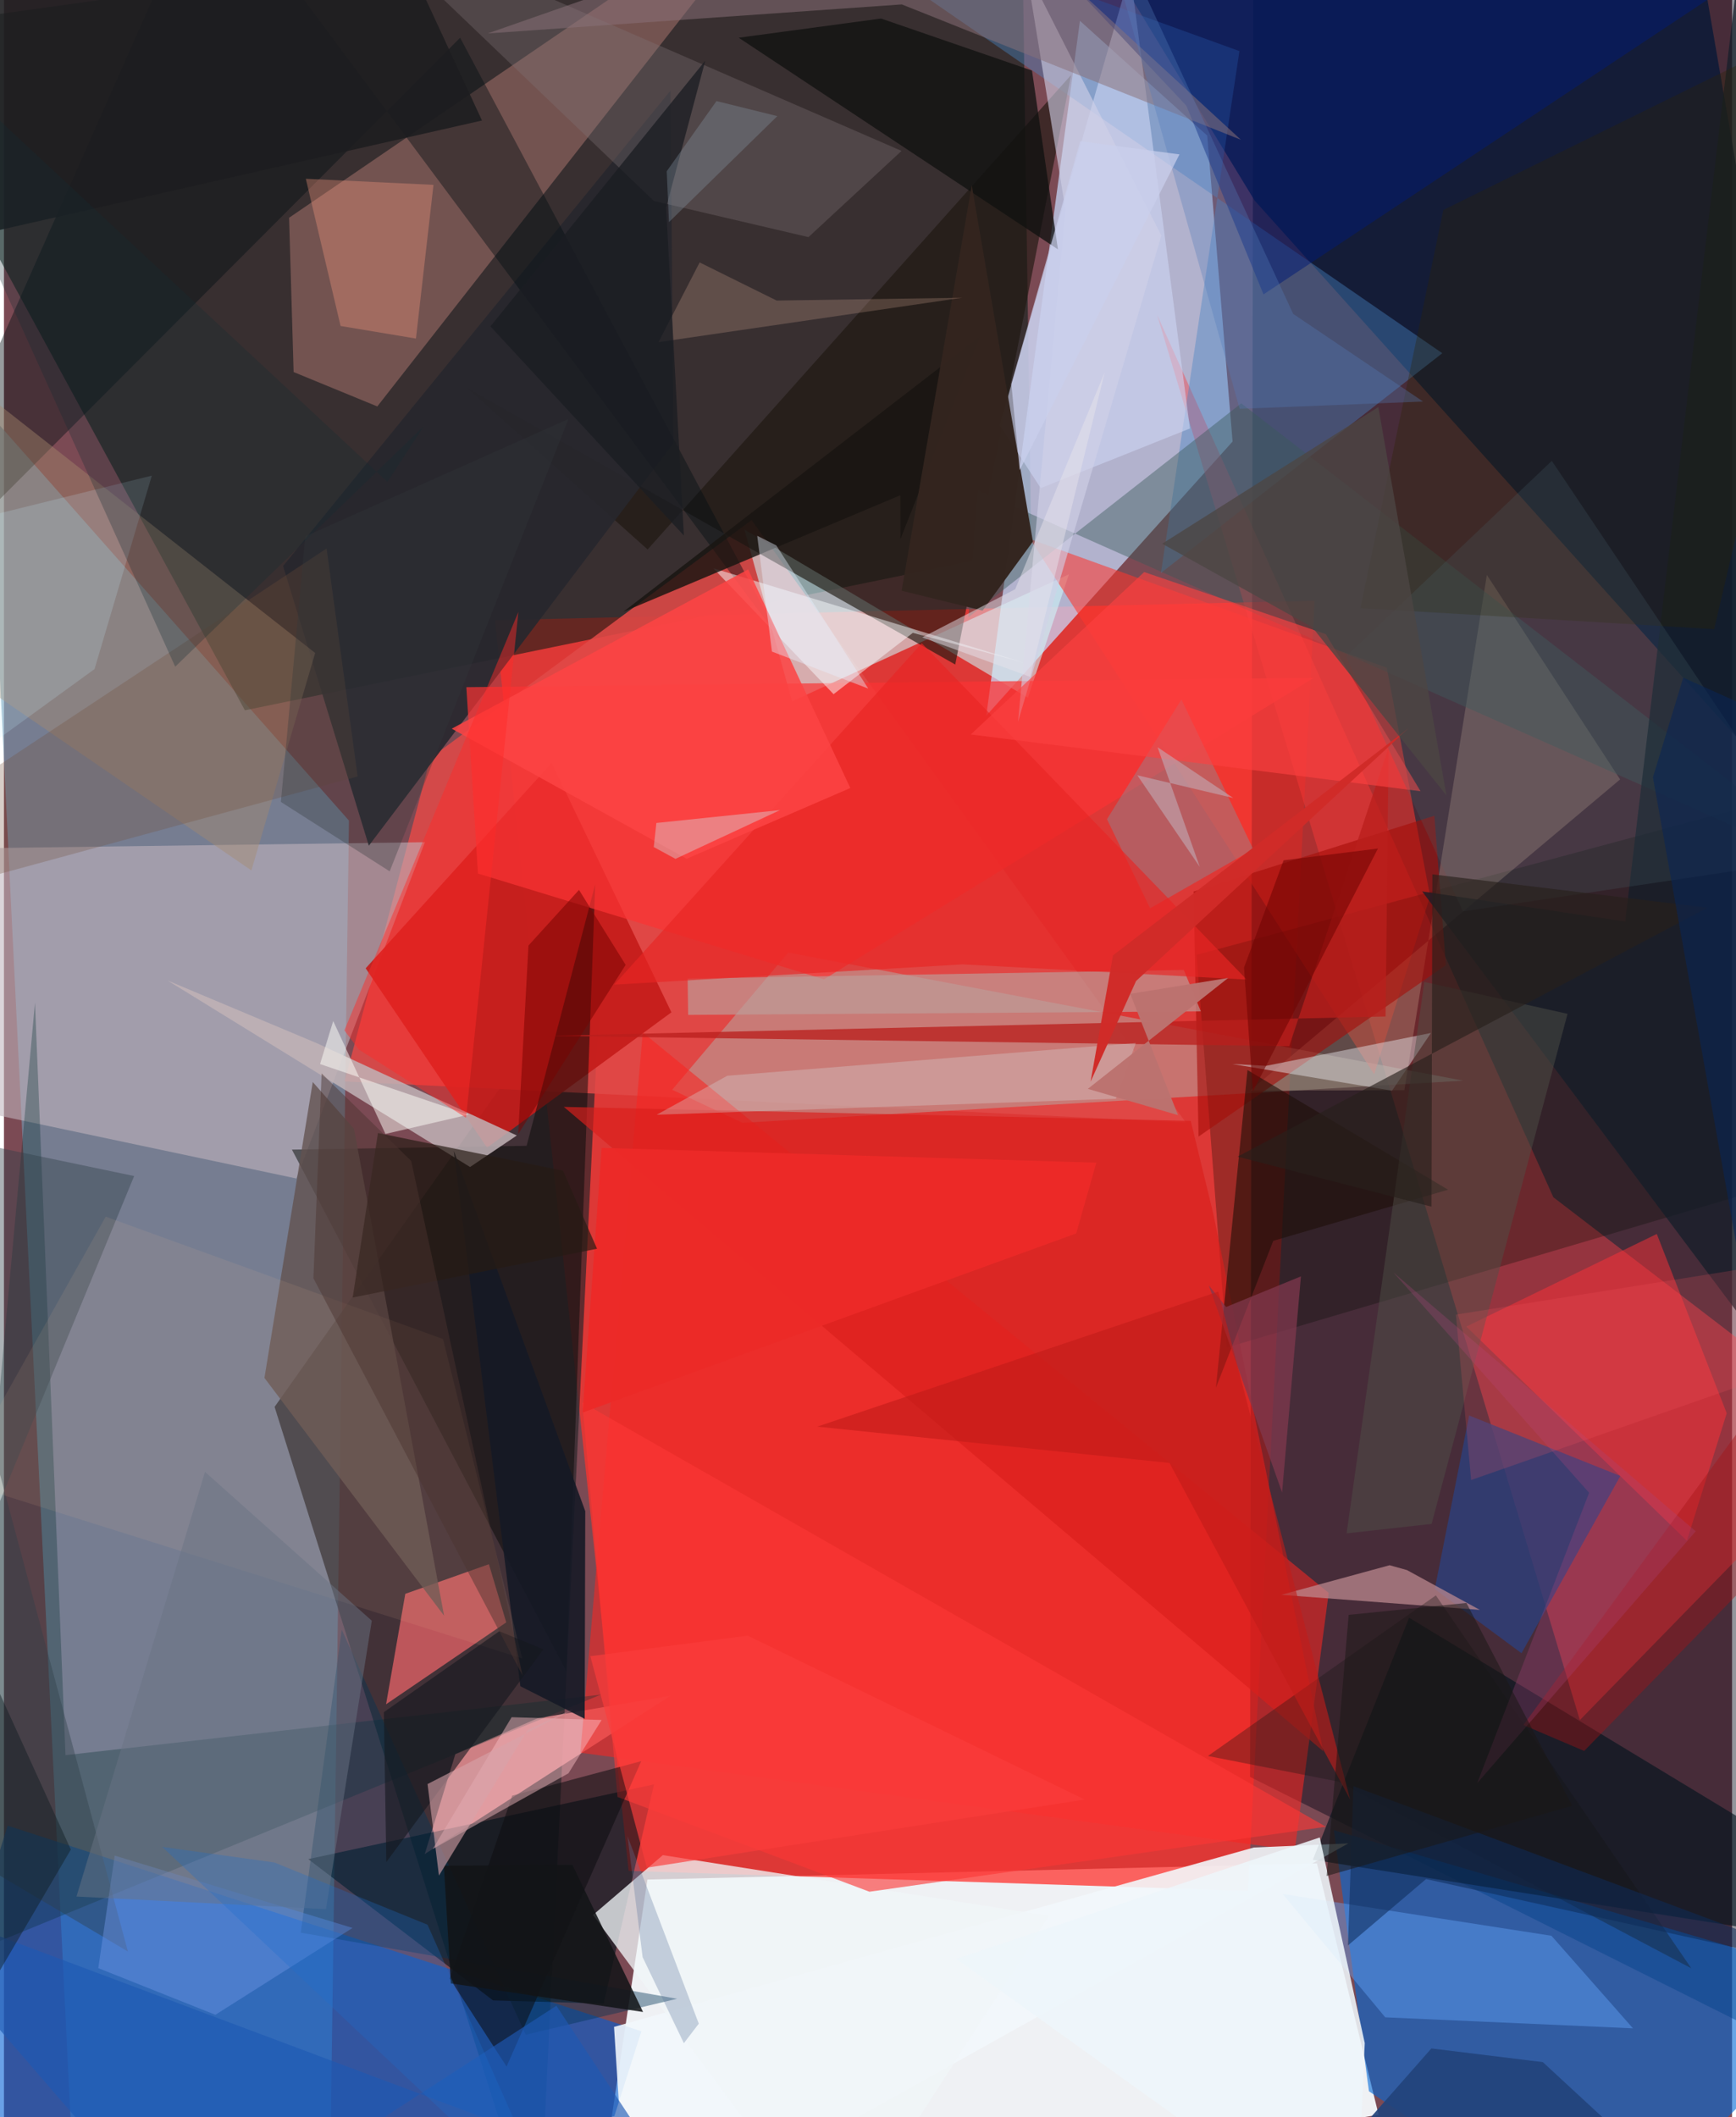 <svg xmlns="http://www.w3.org/2000/svg" width="228" height="278" viewBox="0 0 836 1024"><path fill="#7b4a54" d="M0 0h836v1024H0z"/><path fill="#f0f3f6" fill-opacity=".984" d="M665.015 1022.827l-29.822-121.552-323.898 7.803L284.702 1086z"/><path fill="#ff322d" fill-opacity=".745" d="M302.201 904.885l-64.665-604.912 396.51-9.436-32.198 624.004z"/><path fill="#749eb8" fill-opacity=".616" d="M157.303 1086l9.597-689.104L-8.268 198.718 35.221 1086z"/><path fill="#001911" fill-opacity=".541" d="M497.011 265.5L492.198-62-62 15.074 116.555 343.55z"/><path fill="#c8ddff" fill-opacity=".71" d="M475.216 346.147l119.158-132.604-12.275-147.97-61.572-55.5z"/><path fill="#000314" fill-opacity=".42" d="M602.832 859.43l1.62-901.717 260.79-8.21L898 1007.143z"/><path fill="#29262b" fill-opacity=".694" d="M290.434 454.869l-4 60.552L258.706 1086 130.918 680.466z"/><path fill="#005ed4" fill-opacity=".588" d="M1.795 883.01l306.588 99.431-13.11 41.097L-62 1086z"/><path fill="#0068d6" fill-opacity=".6" d="M660.354 1011.496l-16.98-126.291L898 959.905 771.87 1086z"/><path fill="#fe4147" fill-opacity=".427" d="M762.368 831.946l-204.51-679.714L749.55 579.059 898 692.876z"/><path fill="#e04947" fill-opacity=".875" d="M361.674 251.547l210.032 291.341-406.891-19.847 41.497-156.39z"/><path fill="#031836" fill-opacity=".741" d="M605.037 96.987l291.946 324.99L813.425-62 528.608-28.517z"/><path fill="#b4a8a4" fill-opacity=".522" d="M357.258 543.058l348.685-20.378-326.562-61.973-56.109 66.366z"/><path fill="#df9689" fill-opacity=".357" d="M137.939 105.322l2.197 74.627 40.473 16.631L383.075-62z"/><path fill="#c1b6be" fill-opacity=".58" d="M-62 410.943l265.648-3.594-62.169 162.652-152.55-32.28z"/><path fill="#cdf7fb" fill-opacity=".569" d="M515.2 277.77l-133.933 61.442-23.07-83.117 137.17 81.378z"/><path fill="#e08a8f" fill-opacity=".882" d="M258.128 831.094l-39.748 17.28-14.824 48.387 118.877-76.588z"/><path fill="#ff352c" fill-opacity=".557" d="M689.915 433.49l-27.037 86.128L496.43 260.732l172.538 62.217z"/><path fill="#f82522" fill-opacity=".573" d="M278.854 847.72l30.173-348.353 331.851 271.056-16.426 124.509z"/><path fill="#001119" fill-opacity=".612" d="M290.099 969.074l24.374-106.042-167.263 36.164 89.387 68.33z"/><path fill="#000b00" fill-opacity=".286" d="M576.965 461.836l14.625 189.907L898 561.159V375.333z"/><path fill="#4885c4" fill-opacity=".408" d="M597.684 24.716L358.189-62l337.644 232.844-136.112 106.26z"/><path fill="#c51c1a" fill-opacity=".914" d="M322.9 489.626L264.962 369l-89.981 99.334 58.723 86.76z"/><path fill="#060a08" fill-opacity=".506" d="M139.305 556.025L272.11 808.403l13.915-380.643-33.179 126.425z"/><path fill="#1d170f" fill-opacity=".631" d="M460.212 321.414L516.26 36.27 311.385 265.766 223.82 187.46z"/><path fill="#c1b2b6" fill-opacity=".851" d="M79.155 474.235l146.333 90.207 22.62-15.247-96.68-44.6z"/><path fill="#f2f8fb" fill-opacity=".89" d="M301.842 1086L650.35 891.589l-45.725 1.986-309.487 86.76z"/><path fill="#00131d" fill-opacity=".616" d="M898 914.572L679.77 782.437 633.193 899.51l221.936 34.89z"/><path fill="#fa6a6e" fill-opacity=".667" d="M194.156 770.88l40.445-14.326 8.387 28.138-58.137 39.607z"/><path fill="#ccd5f4" fill-opacity=".596" d="M573.752 207.247L544.853-13.284l-63.138 219.016 19.851 30.353z"/><path fill="#f0f5f8" fill-opacity=".769" d="M284.978 926.196l33.767-28.934 186.885 29.36L402.773 1086z"/><path fill="#002d2b" fill-opacity=".302" d="M-27.336 949.182l316.064-129.534-258.954 29.258-14.76-363.962z"/><path fill="#facfad" fill-opacity=".231" d="M677.486 527.27l-74.699.268L781.85 376.976l-64.462-98.883z"/><path fill="#2d3e7a" fill-opacity=".824" d="M708.813 684.617l73.156 29.258-47.818 85.724-41.966-31.015z"/><path fill="#27272d" fill-opacity=".91" d="M176.514 409.042l-41.481-135.27L322.465 43.82l1.424 170.433z"/><path fill="#ff3238" fill-opacity=".494" d="M814.15 745.211l19.27-61.671-33.821-86.719-92.143 44.801z"/><path fill="#000d13" fill-opacity=".412" d="M220.69 18.26l155.245 291.682L99.13-62-62 301.553z"/><path fill="#a50c07" fill-opacity=".588" d="M577.916 549.722l-2.411-118.511 116.486-36.649 5.578 72.243z"/><path fill="#d91e1b" fill-opacity=".667" d="M638.234 847.017L270.843 535.356l303.29 6.776 10.844 44.628z"/><path fill="#001b76" fill-opacity=".502" d="M609.337 142.386l253.79-168.418L465.449-62 571.996 51.111z"/><path fill="#fb3333" fill-opacity=".706" d="M229.314 422.5l-5.618-90.137 409.963-4.533-236.953 145.836z"/><path fill="#63524f" fill-opacity=".784" d="M212.914 781.453l-43.555-235.45-19.968-22.657-23.38 143.105z"/><path fill="#58b8ca" fill-opacity=".286" d="M569.623 338.296l34.777 72.468-49.924 28.544-20.861-43.094z"/><path fill="#3a5a59" fill-opacity=".427" d="M471.175 237.208L898 426.718 598.567 195.077l-132 103.479z"/><path fill="#be8a90" fill-opacity=".722" d="M617.85 771.367l96.126 7.272-35.25-19.252-8.393-2.341z"/><path fill="#a6896e" fill-opacity=".424" d="M-62 148.93l5.473 151.226 176.235 120.84 30.844-105.18z"/><path fill="#7e7375" fill-opacity=".341" d="M314.433 97.197l74.762 17.494 45.033-41.704L168.385-42.607z"/><path fill="#101110" fill-opacity=".773" d="M509.88 120.601L355.451 18.244l68.85-9.281 73.035 25.17z"/><path fill="#64a7ff" fill-opacity=".412" d="M668.229 975.707l-49.617-59.644 130.006 20.198 39.447 44.77z"/><path fill="#bd9e9c" fill-opacity=".651" d="M570.767 469.132l-240.028 4.178.252 17.56 248.032-1.703z"/><path fill="#fafeff" fill-opacity=".482" d="M439.7 306.079l-38.359 29.682-58.168-60.906L493.2 320.427z"/><path fill="#131d29" fill-opacity=".722" d="M863.694 668.295l-177.608-237.16 98.224 14.55L838.096-7.03z"/><path fill="#b91f1c" fill-opacity=".761" d="M263.054 501.004l358.707 5.013 48.114-144.635-1.49 130.258z"/><path fill="#dfdde1" fill-opacity=".49" d="M594.219 514.627l16.375.885 79.75-15.906-18.831 27.934z"/><path fill="#023356" fill-opacity=".416" d="M252.438 984.125l-89.036-195.888-19.819 146.517 182.08 31.974z"/><path fill="#1e0f08" fill-opacity=".584" d="M698.607 575.42l-84.551 24.725-27.735 71.025 15.268-153.626z"/><path fill="#191511" fill-opacity=".831" d="M433.63 239.528l.071 21.221 38.592-98.127-172.655 133.284z"/><path fill="#2d2300" fill-opacity=".318" d="M898 2.17l-70.644 302.136-171.113-10.166 40.094-192.58z"/><path fill="#fa9a80" fill-opacity=".341" d="M207.798 89.405l-8.483 74.343-36.464-6.073-16.817-71.203z"/><path fill="#d0d1e7" fill-opacity=".604" d="M513.516 101.306L490.58 349.102l69.34-235.158-65.44-129.172z"/><path fill="#fc3736" fill-opacity=".624" d="M296.831 869.123l-17.05-190.83L639.564 883.54l-220.871 31.416z"/><path fill="#d6d7d6" fill-opacity=".333" d="M547.542 504.448l-9.598 26.974-222.173 7.744 34.146-18.857z"/><path fill="#314049" fill-opacity=".404" d="M62.99 568.81l-109.787-22.928L59.954 943.876-62 871.55z"/><path fill="#33251f" fill-opacity=".984" d="M497.78 261.927l-24.36 33.41-39.155-9.636 33.928-196.092z"/><path fill="#eef6fa" fill-opacity=".878" d="M636.538 888.71L460.66 947.46 653.953 1086l4.368-97.847z"/><path fill="#6f95e4" fill-opacity=".447" d="M168.624 932.476l-66.338 42.009-56.653-22.571 7.944-54.421z"/><path fill="#e82524" fill-opacity=".655" d="M444.016 311.096L295.222 476.239l168.585-9.8 137.403 7.362z"/><path fill="#151925" fill-opacity=".89" d="M249.822 815.576l-32.192-258.99 63.59 174.324-.282 100.413z"/><path fill="#fb4140" fill-opacity=".639" d="M685.3 382.681l-217.561-27.45 83.861-78.546 87.863 30.007z"/><path fill="#4f4f48" fill-opacity=".482" d="M756.418 490.356l-65.763 246.71-41.128 4.578 37.612-266.724z"/><path fill="#0d0e11" fill-opacity=".557" d="M308.297 851.81l-65.139 147.692-27.512-42.545 30.225-88.452z"/><path fill="#fc4444" fill-opacity=".859" d="M330.27 415.355l-113.647-62.917 143.39-77.023 49.432 105.728z"/><path fill="#745039" fill-opacity=".282" d="M-62 409.513L156.086 265.28 171.1 375.535-62 438.975z"/><path fill="#ffccb2" fill-opacity=".2" d="M373.815 145.37l-37.261-18.444-19.893 38.554L463.598 144z"/><path fill="#1e1d20" fill-opacity=".894" d="M176.072-60.744l55.186 119.028-262.235 59.504L-58.13-9.17z"/><path fill="#4b686d" fill-opacity=".22" d="M705.818 440.802l172.058-25.612L748.81 222.91l-99.54 94.561z"/><path fill="#fcc497" fill-opacity=".094" d="M250.743 802.133l-273.236-85.959L49.22 588.455l163.185 59.198z"/><path fill="#22447b" fill-opacity=".918" d="M690.538 990.76l-83.87 95.24 228.776-4.571-90.976-84.051z"/><path fill="#897078" fill-opacity=".525" d="M434.364 2.14L234.035 16.167 457.605-62 598.423 67.621z"/><path fill="#c5f2ff" fill-opacity=".184" d="M-35.208 380.988l79.025-57.375 27.72-93.57-77.669 19.21z"/><path fill="#141412" fill-opacity=".318" d="M816.282 951.993L645.62 861.718l-63.177-12.406 110.272-77.682z"/><path fill="#f8bdc5" fill-opacity=".459" d="M273.09 857.686l16.05-25.793-43.55-1.339-38.14 63.735z"/><path fill="#fffffa" fill-opacity=".498" d="M152.919 514.646l71.893 24.455-40.256 9.351-25.271-54.622z"/><path fill="#14181e" fill-opacity=".608" d="M184.978 900.605l75.991-102.88-21.34-8.748-55.845 39.123z"/><path fill="#a51215" fill-opacity=".4" d="M896.238 614.239L898 710.323 764.462 846.868l-29.41-12.54z"/><path fill="#121417" fill-opacity=".859" d="M275.046 901.986l34.13 71.135-92.972-13.822-3.378-56.91z"/><path fill="#d5eaf0" fill-opacity=".369" d="M314.355 409.688l10.504 5.713 50.564-23.579-59.799 6.22z"/><path fill="#760201" fill-opacity=".518" d="M253.75 457.316l-4.977 91.198 51.983-81.832-22.559-36.266z"/><path fill="#d02b28" fill-opacity=".984" d="M547.665 474.504l131.967-122.419-143.108 110-10.841 61.075z"/><path fill="#e6e3ea" fill-opacity=".49" d="M489.198 285L532.5 180.07l-36.041 147.302-52.215-19.078z"/><path fill="#fe2b29" fill-opacity=".459" d="M248.873 295.956L223.536 540.64l-51.912-33.076-6.943-9.23z"/><path fill="#80384e" fill-opacity=".733" d="M627.438 617.333l-9.123 104.533-35.442-100.16 8.364 10.438z"/><path fill="#0e2c58" fill-opacity=".541" d="M652.839 863.911L898 955.4l-210.01-46.57-37.797 32.11z"/><path fill="#1e59b3" fill-opacity=".643" d="M267.25 970.115l59.1 89.487-386.177-144.726L88.202 1086z"/><path fill="#e6f1ff" fill-opacity=".408" d="M364.399 259.135l9.24 4.659 44.489 69.255-46.59-17.899z"/><path fill="#132a34" fill-opacity=".286" d="M82.843 322.456L-62 2.463 185.511 233.05l17.625-26.983z"/><path fill="#557db8" fill-opacity=".325" d="M623.697 151.822L524.58-62l73.226 259.736 88.713-3.525z"/><path fill="#eb2a28" fill-opacity=".988" d="M528.463 562.341l-9.739 34.227L279.95 683.21l9.217-128.032z"/><path fill="#c9cfec" fill-opacity=".714" d="M487.332 185.691l33.353-117.414 47.997 6.392-77.295 152.687z"/><path fill="#c11c19" fill-opacity=".616" d="M393.441 690.014l193.983-65.3 63.838 245.7-87.411-162.838z"/><path fill="#697484" fill-opacity=".486" d="M177.942 783.875l-22.159 139.513-120.708-6.092L97.26 711.894z"/><path fill="#27201c" fill-opacity=".639" d="M691.025 422.879l-.433 160.732-93.805-24.175 227.337-120.409z"/><path fill="#1e6dcd" fill-opacity=".294" d="M76.562 893.279l54.319 7.555 74.03 30.083 63.657 143.386z"/><path fill="#d7a3aa" fill-opacity=".596" d="M275.11 826.811l-70.189 36.072 5.519 44.268 42.94-70.54z"/><path fill="#0a2555" fill-opacity=".58" d="M797.728 375.986l14.664-48.226 60.098 26.944-34.165 248.57z"/><path fill="#261b13" fill-opacity=".682" d="M168.706 627.554l12.223-79.55 89.546 18.232 16.434 37.733z"/><path fill="#a8437b" fill-opacity=".286" d="M766.847 721.986l-54.133 140.446 105.712-121.8-146.254-125.2z"/><path fill="#1b1d22" fill-opacity=".769" d="M339.272 29.353l-18.923 71.025 8.584 158.655-93.599-101.167z"/><path fill="#4c4643" fill-opacity=".776" d="M560.304 262.98l72.649 40.418 64.904 81.345-32.964-187.868z"/><path fill="#fb5562" fill-opacity=".188" d="M898 604.647l-195.59 31.189 7.37 79.997L898 649.998z"/><path fill="#0e1b21" fill-opacity=".447" d="M-62 687.416V1086l15.725-57.42 78.636-134.008z"/><path fill="#fa3d3b" fill-opacity=".678" d="M283.67 801.06l27.349 102.272 211.78-32.956-163-79.27z"/><path fill="#8799a7" fill-opacity=".329" d="M374.14 56.166l-52.43 51.262-1.075-24.608 24.062-33.936z"/><path fill="#1b1716" fill-opacity=".533" d="M650.536 781.055l56.972-5.766 51.186 98.084-118.833 33.972z"/><path fill="#5d769c" fill-opacity=".314" d="M308.97 946.6l-7.318-58.53 34.487 90.71-7.216 9.437z"/><path fill="#700502" fill-opacity=".565" d="M604.192 527.918l-4.278-59.937 19.141-51.874 45.64-5.707z"/><path fill="#c3b5c0" fill-opacity=".525" d="M558.09 361.413l36.633 24.55-46.445-10.998 30.228 44.318z"/><path fill="#4c352f" fill-opacity=".467" d="M250.867 810.33L149.704 618.235l3.971-99.072 43.341 42.335z"/><path fill="#bc726f" fill-opacity=".98" d="M524.347 526.644l67.898-53.647-47.387 7.684 23.107 58.666z"/><path fill="#32383b" fill-opacity=".329" d="M145.768 259.427l-11.805 128.44 52.642 33.568 86.482-218.781z"/></svg>